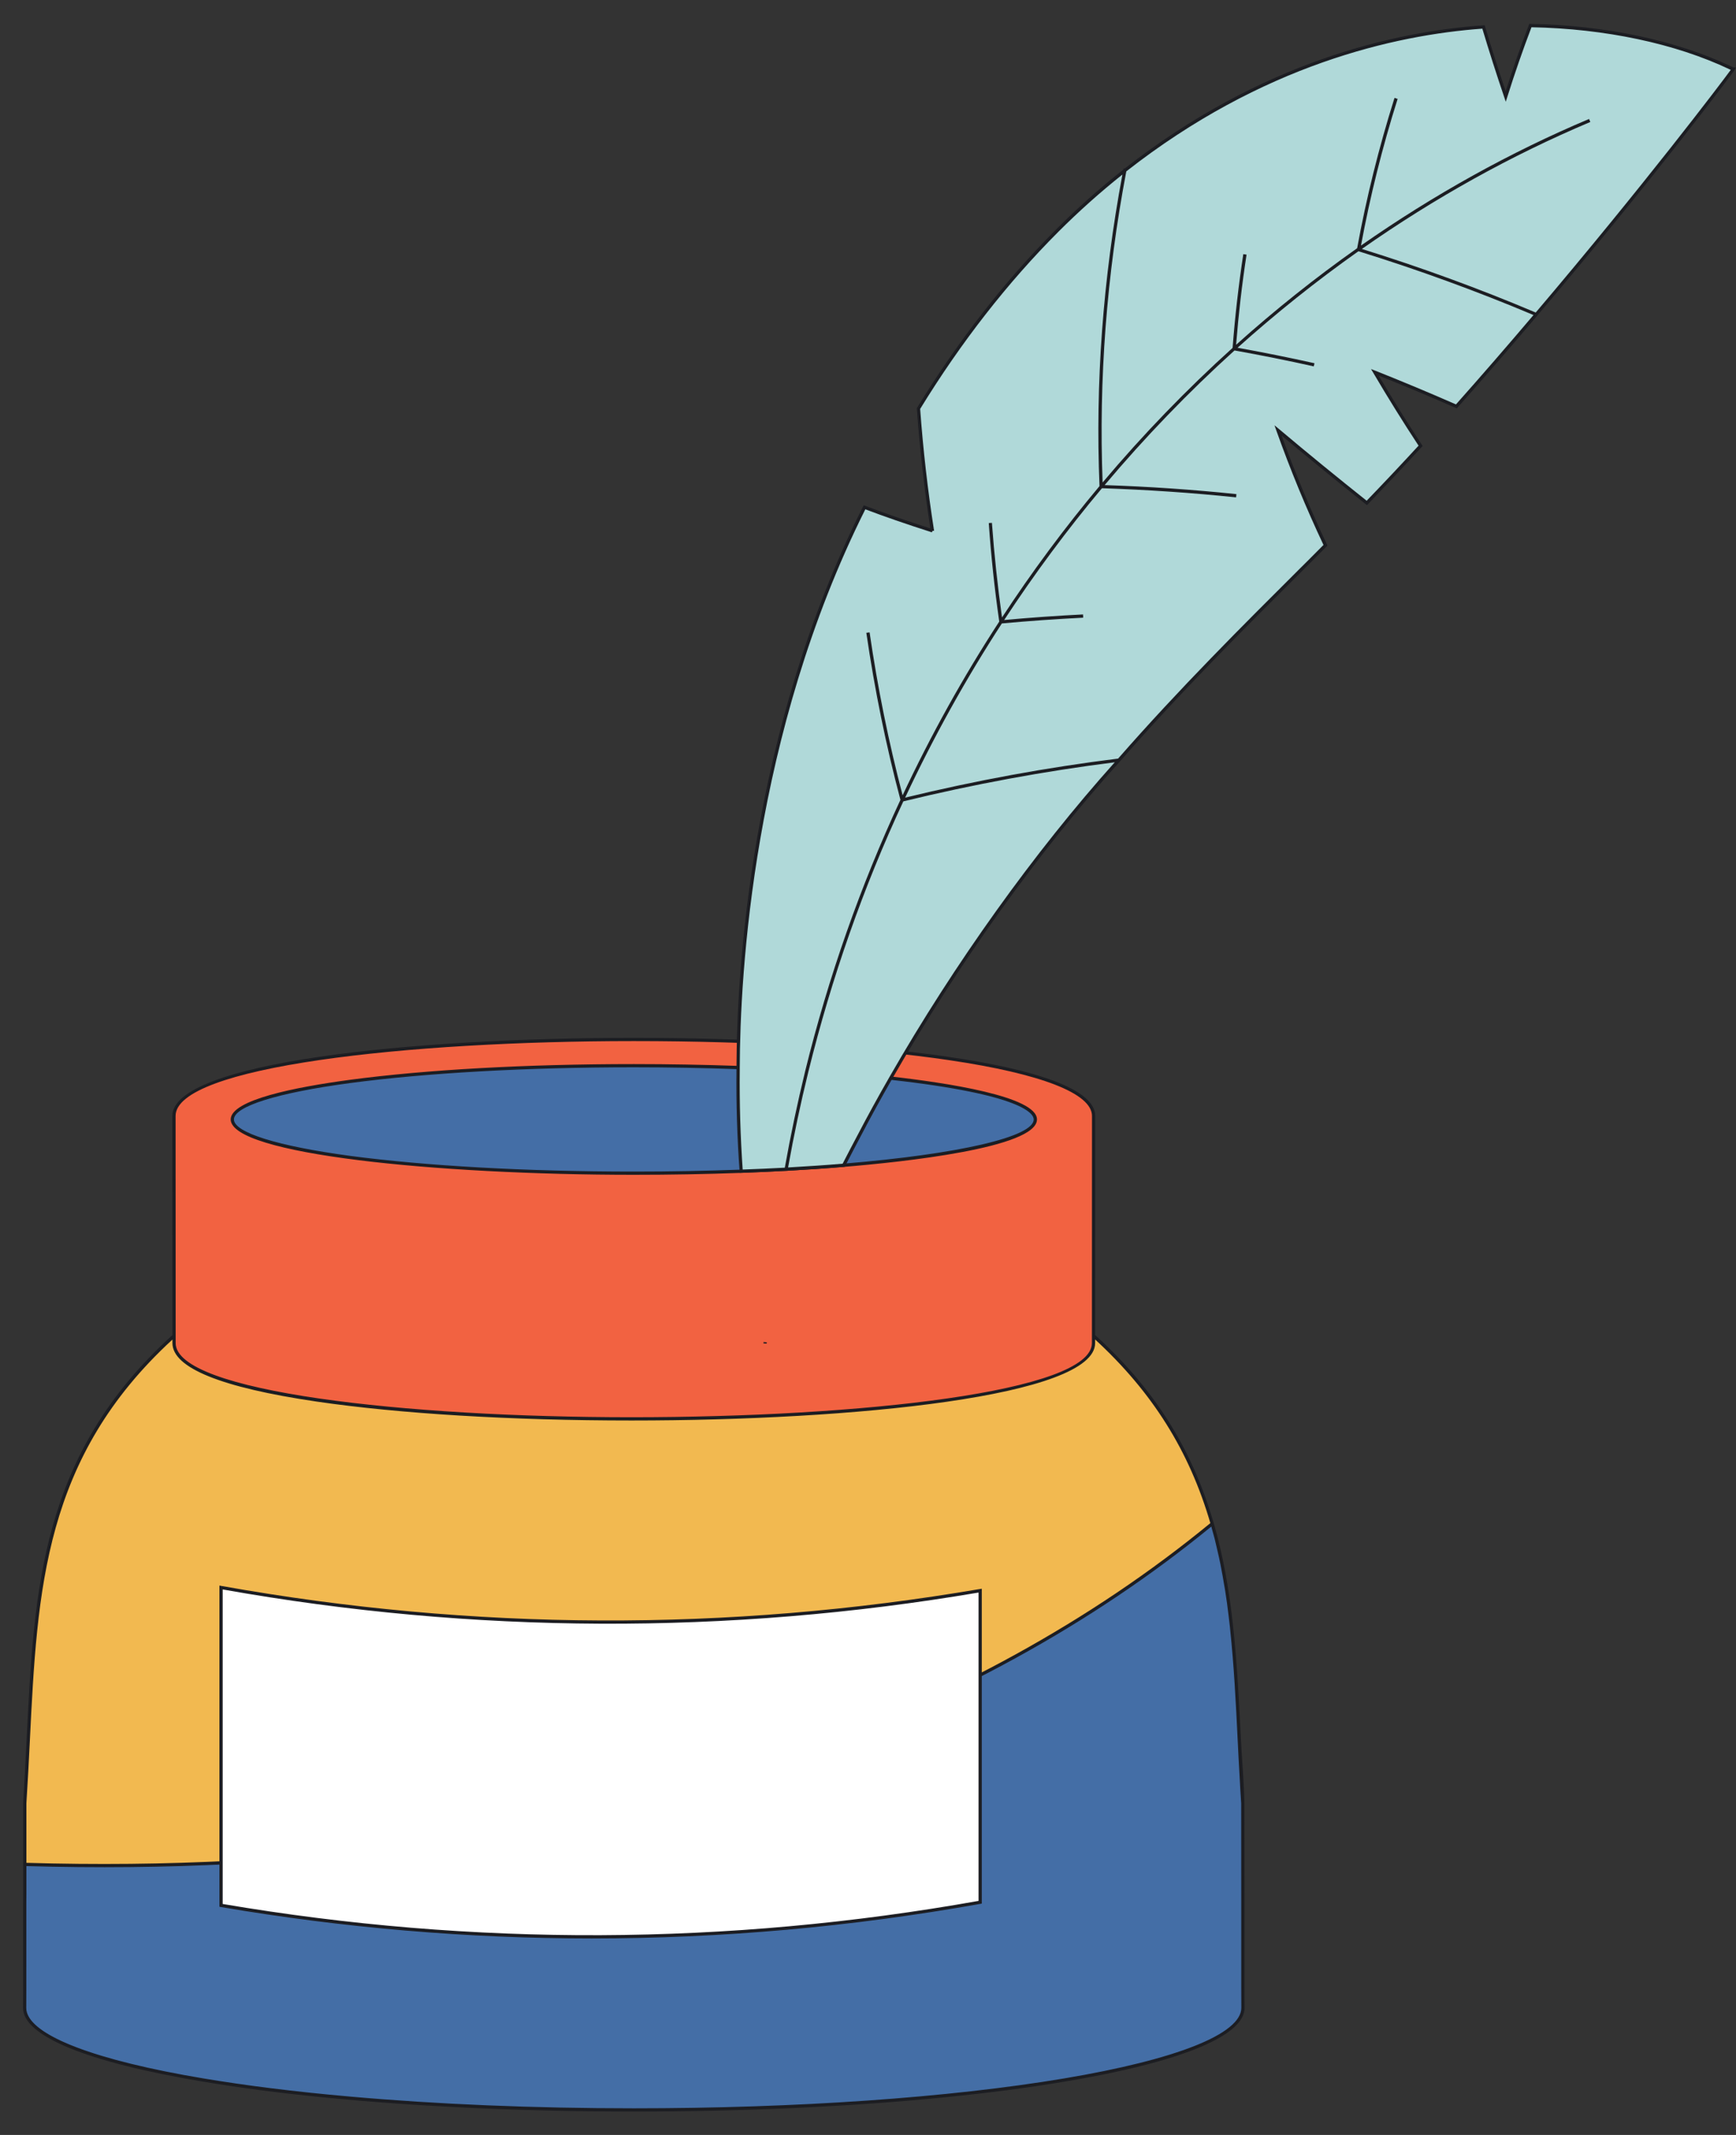 <svg width="48" height="59" viewBox="0 0 48 59" fill="none" xmlns="http://www.w3.org/2000/svg">
<rect x="0" y="0" width="48" height="59" fill="#333333" stroke="none"/>
<path d="M34.369 55.487C34.369 57.045 26.829 58.309 17.528 58.309C8.227 58.309 0.686 57.045 0.686 55.487C0.686 55.475 0.688 53.185 0.688 51.523C0.688 50.58 0.69 49.838 0.69 49.832C1.01 44.887 0.666 40.531 5.014 36.74V36.739C5.034 36.721 5.053 36.703 5.073 36.687C5.075 36.685 5.075 36.685 5.077 36.685C5.081 36.679 5.089 36.675 5.093 36.669V36.671C6.311 35.708 11.415 34.985 17.528 34.985C23.639 34.985 28.741 35.708 29.961 36.671V36.669C29.963 36.673 29.969 36.677 29.973 36.679C29.995 36.699 30.017 36.719 30.041 36.739V36.74C31.965 38.418 32.97 40.207 33.521 42.109C34.214 44.503 34.186 47.076 34.365 49.832C34.367 49.85 34.369 55.469 34.369 55.487Z" fill="#F2B950"/>
<path d="M34.369 55.487C34.369 57.045 26.829 58.309 17.528 58.309C8.227 58.309 0.686 57.045 0.686 55.487C0.686 55.475 0.688 53.185 0.688 51.523C18.181 52.041 28.419 46.304 33.521 42.109C34.214 44.503 34.186 47.076 34.365 49.832C34.367 49.85 34.369 55.469 34.369 55.487Z" fill="#446EA6"/>
<path d="M30.237 37.116V30.838C30.237 28.022 4.812 28.022 4.812 30.838V37.116C4.812 39.928 30.237 39.89 30.237 37.116Z" fill="#F26241"/>
<path d="M34.409 55.133C34.409 54.783 34.409 54.208 34.409 53.562C34.409 53.237 34.409 52.897 34.409 52.557C34.407 50.668 34.407 49.838 34.407 49.828C34.407 49.824 34.407 49.818 34.406 49.815C34.395 49.231 34.34 48.654 34.312 48.093C34.232 46.497 34.157 44.969 33.888 43.502C33.8 43.027 33.695 42.559 33.56 42.096C33.56 42.094 33.558 42.09 33.558 42.086L33.542 42.03L33.54 42.032C32.943 40.012 31.904 38.37 30.28 36.896L30.282 30.839C30.282 29.356 23.668 28.682 17.523 28.682C11.378 28.682 4.766 29.356 4.766 30.839L4.768 36.896C1.128 40.201 0.945 43.865 0.736 48.091C0.708 48.656 0.679 49.241 0.641 49.832V49.844C0.641 49.95 0.641 50.626 0.641 51.478V52.356L0.639 52.592C0.639 53.163 0.639 53.742 0.639 54.232C0.639 54.946 0.639 55.468 0.637 55.488C0.637 56.266 2.402 56.99 5.608 57.525C6.632 57.699 7.769 57.846 8.984 57.965C11.545 58.218 14.473 58.353 17.525 58.353C20.591 58.353 23.533 58.218 26.104 57.961C27.305 57.842 28.426 57.697 29.441 57.525C31.425 57.193 32.857 56.789 33.659 56.345C34.155 56.073 34.411 55.784 34.411 55.488V55.486C34.411 55.478 34.409 55.348 34.409 55.133ZM7.484 57.708C6.831 57.627 6.208 57.535 5.623 57.438C4.135 57.189 2.951 56.897 2.119 56.58C2.048 56.552 1.98 56.526 1.914 56.499C1.863 56.477 1.815 56.457 1.767 56.435C1.739 56.423 1.713 56.411 1.687 56.399C1.061 56.107 0.726 55.798 0.726 55.49C0.728 55.482 0.728 54.941 0.728 52.592L0.73 52.324V51.57C8.493 51.796 15.569 50.805 21.764 48.627C26.261 47.042 30.207 44.877 33.492 42.187C33.504 42.227 33.514 42.265 33.524 42.304C33.544 42.374 33.564 42.444 33.582 42.514C33.594 42.561 33.605 42.611 33.617 42.661C33.633 42.728 33.651 42.798 33.665 42.866C33.677 42.917 33.689 42.969 33.701 43.023C33.715 43.089 33.729 43.154 33.743 43.222C33.755 43.278 33.765 43.333 33.775 43.391C33.787 43.453 33.8 43.516 33.81 43.578C33.822 43.642 33.832 43.703 33.842 43.767C33.852 43.825 33.862 43.881 33.872 43.938C33.882 44.01 33.892 44.081 33.904 44.153C33.91 44.203 33.918 44.251 33.926 44.3C33.936 44.384 33.948 44.47 33.958 44.553C33.962 44.591 33.968 44.627 33.972 44.665C33.984 44.766 33.995 44.87 34.008 44.973C34.01 44.991 34.011 45.011 34.013 45.031C34.119 46.024 34.171 47.047 34.222 48.097C34.238 48.422 34.254 48.75 34.274 49.082C34.286 49.331 34.302 49.582 34.318 49.832C34.318 49.858 34.318 51.229 34.32 52.557C34.32 53.715 34.32 54.473 34.32 54.926C34.32 55.227 34.32 55.394 34.322 55.46C34.322 55.474 34.322 55.484 34.322 55.488C34.322 56.206 32.537 56.916 29.425 57.438C26.247 57.971 22.02 58.264 17.525 58.264C14.751 58.264 12.081 58.152 9.695 57.941C8.927 57.874 8.186 57.796 7.484 57.708ZM17.523 28.771C20.852 28.771 23.954 28.958 26.257 29.3C28.796 29.675 30.193 30.22 30.193 30.839L30.191 36.816V37.117C30.191 38.462 23.787 39.166 17.461 39.166C11.197 39.166 4.857 38.462 4.857 37.117V36.816L4.855 30.839C4.855 29.482 11.229 28.771 17.523 28.771ZM0.73 49.834C0.768 49.245 0.798 48.66 0.826 48.095C1.033 43.912 1.214 40.285 4.768 37.019V37.117C4.768 37.799 6.109 38.345 8.754 38.733C11.046 39.069 14.138 39.256 17.461 39.256C23.636 39.256 30.28 38.585 30.28 37.117V37.017C31.866 38.476 32.883 40.098 33.466 42.092C30.183 44.788 26.235 46.957 21.734 48.541C15.551 50.718 8.485 51.705 0.73 51.48C0.73 50.628 0.73 49.95 0.73 49.844V49.834Z" fill="#1C1D22"/>
<path d="M28.626 30.936C28.626 31.471 26.505 31.941 23.327 32.203C22.822 32.245 22.288 32.281 21.733 32.311C21.331 32.333 20.917 32.352 20.491 32.366C19.546 32.402 18.551 32.42 17.525 32.42C11.392 32.42 6.421 31.756 6.421 30.936C6.421 30.116 11.392 29.451 17.525 29.451C18.521 29.451 19.489 29.469 20.408 29.501C21.069 29.525 21.703 29.557 22.308 29.596C23.144 29.648 23.922 29.716 24.625 29.795C27.07 30.068 28.626 30.478 28.626 30.936Z" fill="#446EA6"/>
<path d="M17.526 32.466C12.046 32.466 6.379 31.893 6.379 30.936C6.379 30.397 8.168 30.043 9.67 29.842C11.768 29.561 14.559 29.406 17.526 29.406C18.501 29.406 19.473 29.424 20.412 29.457C21.074 29.481 21.713 29.513 22.314 29.551C23.14 29.605 23.92 29.67 24.632 29.75C26.141 29.919 28.672 30.297 28.672 30.936C28.672 31.724 24.937 32.116 23.333 32.247C22.839 32.289 22.304 32.325 21.739 32.357C21.337 32.379 20.919 32.397 20.495 32.413C19.53 32.448 18.531 32.466 17.526 32.466ZM17.526 29.495C14.561 29.495 11.777 29.651 9.68 29.931C7.668 30.2 6.468 30.576 6.468 30.936C6.468 31.296 7.668 31.672 9.68 31.943C11.775 32.221 14.561 32.377 17.526 32.377C18.529 32.377 19.528 32.359 20.491 32.323C20.915 32.307 21.333 32.289 21.733 32.267C22.298 32.235 22.834 32.2 23.325 32.158C26.519 31.895 28.582 31.416 28.582 30.936C28.582 30.783 28.298 30.25 24.622 29.84C23.912 29.76 23.134 29.692 22.308 29.641C21.709 29.603 21.07 29.571 20.408 29.547C19.471 29.513 18.499 29.495 17.526 29.495Z" fill="#1C1D22"/>
<path d="M47.919 1.91C47.867 1.998 45.639 4.961 42.471 8.69C41.778 9.506 41.038 10.362 40.266 11.229C39.522 10.905 38.77 10.59 38.009 10.288C38.417 10.98 38.839 11.657 39.277 12.32C38.801 12.835 38.308 13.36 37.788 13.898C36.963 13.241 36.143 12.572 35.333 11.892C35.723 12.988 36.163 14.049 36.644 15.068C36.495 15.221 36.342 15.374 36.188 15.527C34.541 17.167 32.702 18.984 30.933 21.006C28.492 23.708 26.275 26.914 24.623 29.795C24.309 30.344 24.014 30.881 23.744 31.401C23.596 31.674 23.459 31.94 23.326 32.203C22.82 32.245 22.287 32.28 21.732 32.31C21.33 32.332 20.916 32.352 20.49 32.366C20.43 31.52 20.395 30.583 20.407 29.572V29.503C20.421 25.025 21.342 19.111 23.901 14.019C24.794 14.361 25.777 14.668 25.777 14.668C25.604 13.563 25.477 12.437 25.393 11.291C26.534 9.428 27.847 7.755 29.234 6.37C29.841 5.761 30.466 5.208 31.096 4.712C34.634 1.936 38.236 0.939 41.016 0.744C41.209 1.393 41.414 2.034 41.631 2.669C41.834 2.016 42.061 1.361 42.312 0.707C45.881 0.77 47.869 1.91 47.919 1.91Z" fill="#B0D9D9"/>
<path d="M21.199 37.128L21.111 37.126L21.113 37.088L21.203 37.096L21.199 37.128Z" fill="#1C1D22"/>
<path d="M47.928 1.865C47.916 1.861 47.895 1.849 47.859 1.833C46.344 1.115 44.377 0.699 42.315 0.661H42.283L42.273 0.691C42.042 1.292 41.827 1.909 41.632 2.524C41.433 1.937 41.24 1.334 41.061 0.733L41.051 0.699L41.016 0.701C38.58 0.87 34.885 1.696 31.094 4.661L31.066 4.655C31.064 4.667 31.062 4.677 31.06 4.689C30.415 5.194 29.792 5.749 29.205 6.338C27.791 7.751 26.497 9.411 25.359 11.267L25.351 11.279V11.293C25.433 12.406 25.558 13.52 25.725 14.604C25.062 14.392 24.424 14.171 23.92 13.978L23.882 13.964L23.864 13.999C20.728 20.24 20.372 26.92 20.364 29.501V29.57C20.354 30.502 20.382 31.445 20.45 32.37L20.452 32.414L20.496 32.412C20.919 32.396 21.337 32.378 21.739 32.356C22.304 32.325 22.84 32.289 23.333 32.247L23.357 32.245L23.369 32.223C23.524 31.919 23.658 31.664 23.787 31.421C24.059 30.898 24.356 30.358 24.666 29.817C26.491 26.635 28.73 23.517 30.971 21.036C32.662 19.102 34.441 17.333 36.011 15.771L36.222 15.56C36.377 15.406 36.53 15.253 36.681 15.1L36.703 15.078L36.69 15.05C36.23 14.079 35.808 13.066 35.434 12.034C36.202 12.676 36.986 13.315 37.764 13.934L37.796 13.96L37.826 13.93C38.319 13.416 38.805 12.901 39.312 12.35L39.336 12.326L39.316 12.296C38.906 11.673 38.502 11.029 38.118 10.378C38.825 10.66 39.543 10.961 40.251 11.271L40.281 11.285L40.303 11.259C41.023 10.45 41.766 9.594 42.508 8.718C45.726 4.933 47.919 2.006 47.96 1.933L48 1.865H47.928ZM21.7 32.269C21.323 32.289 20.931 32.307 20.535 32.321C20.472 31.411 20.444 30.486 20.454 29.573V29.503C20.462 26.932 20.816 20.29 23.926 14.075C24.434 14.268 25.072 14.489 25.733 14.7L25.767 14.712L25.781 14.672L25.827 14.668C25.827 14.662 25.825 14.658 25.825 14.654C25.653 13.556 25.524 12.428 25.442 11.301C26.575 9.455 27.862 7.807 29.267 6.402C29.828 5.841 30.421 5.312 31.034 4.824C30.497 7.699 30.282 10.595 30.401 13.434C29.442 14.579 28.535 15.798 27.705 17.064C27.584 16.202 27.49 15.323 27.426 14.449L27.339 14.455C27.403 15.367 27.5 16.282 27.629 17.177C26.634 18.704 25.737 20.317 24.957 21.979C24.571 20.511 24.265 18.998 24.044 17.476L23.954 17.488C24.181 19.05 24.497 20.602 24.897 22.104C23.791 24.48 22.905 26.998 22.267 29.584C22.05 30.474 21.859 31.375 21.7 32.269ZM24.589 29.771C24.276 30.315 23.98 30.856 23.707 31.379C23.58 31.616 23.451 31.865 23.299 32.159C22.832 32.199 22.324 32.233 21.791 32.263C21.948 31.379 22.137 30.486 22.354 29.606C22.991 27.025 23.872 24.516 24.977 22.146C26.909 21.675 28.875 21.312 30.823 21.066C28.607 23.535 26.394 26.623 24.589 29.771ZM40.257 11.176C39.517 10.851 38.767 10.539 38.031 10.246L37.909 10.199L37.975 10.31C38.375 10.991 38.795 11.665 39.223 12.316C38.735 12.845 38.266 13.343 37.788 13.838C36.978 13.194 36.162 12.529 35.366 11.858L35.239 11.753L35.294 11.908C35.679 12.987 36.116 14.047 36.594 15.06C36.451 15.205 36.307 15.351 36.16 15.496L35.947 15.707C34.381 17.267 32.606 19.032 30.915 20.964C28.953 21.207 26.973 21.571 25.027 22.043C25.807 20.379 26.706 18.759 27.701 17.229C28.447 17.161 29.203 17.108 29.95 17.07L29.946 16.98C29.221 17.016 28.489 17.068 27.765 17.134C28.596 15.866 29.506 14.64 30.469 13.492C31.707 13.534 32.954 13.617 34.178 13.745L34.186 13.655C32.984 13.53 31.761 13.446 30.543 13.406C31.657 12.083 32.865 10.832 34.134 9.685C34.869 9.817 35.605 9.964 36.325 10.125L36.345 10.038C35.645 9.882 34.93 9.739 34.218 9.61C35.279 8.659 36.403 7.761 37.561 6.943C39.207 7.453 40.834 8.046 42.401 8.706C41.678 9.558 40.958 10.388 40.257 11.176ZM42.462 8.637C40.906 7.978 39.288 7.387 37.655 6.88C39.664 5.471 41.79 4.291 43.972 3.371L43.937 3.288C41.76 4.205 39.639 5.383 37.631 6.786C37.881 5.431 38.222 4.068 38.644 2.733L38.558 2.705C38.126 4.074 37.778 5.471 37.525 6.86C36.365 7.678 35.241 8.575 34.178 9.528C34.244 8.7 34.339 7.865 34.467 7.037L34.377 7.023C34.246 7.885 34.146 8.756 34.081 9.614C32.811 10.76 31.603 12.01 30.487 13.333C30.378 10.497 30.596 7.606 31.142 4.736C34.897 1.795 38.56 0.968 40.986 0.792C41.177 1.427 41.38 2.064 41.591 2.683L41.634 2.812L41.676 2.681C41.879 2.034 42.104 1.385 42.345 0.753C44.383 0.792 46.325 1.204 47.821 1.915C47.833 1.921 47.845 1.925 47.855 1.931C47.578 2.311 45.453 5.115 42.462 8.637Z" fill="#1C1D22"/>
<path d="M27.102 52.57C20.157 53.812 13.057 53.84 6.112 52.656V43.872C13.057 45.114 20.157 45.144 27.102 43.96C27.102 46.829 27.102 49.699 27.102 52.57Z" fill="white"/>
<path d="M16.357 53.57C12.933 53.57 9.508 53.28 6.105 52.701L6.067 52.693V43.818L6.121 43.828C13.078 45.072 20.134 45.101 27.095 43.913L27.146 43.905V52.607L27.111 52.613C23.543 53.25 19.949 53.57 16.357 53.57ZM6.157 52.617C13.094 53.795 20.124 53.767 27.057 52.532V44.011C20.122 45.187 13.092 45.159 6.157 43.925V52.617Z" fill="#1C1D22"/>
</svg>
